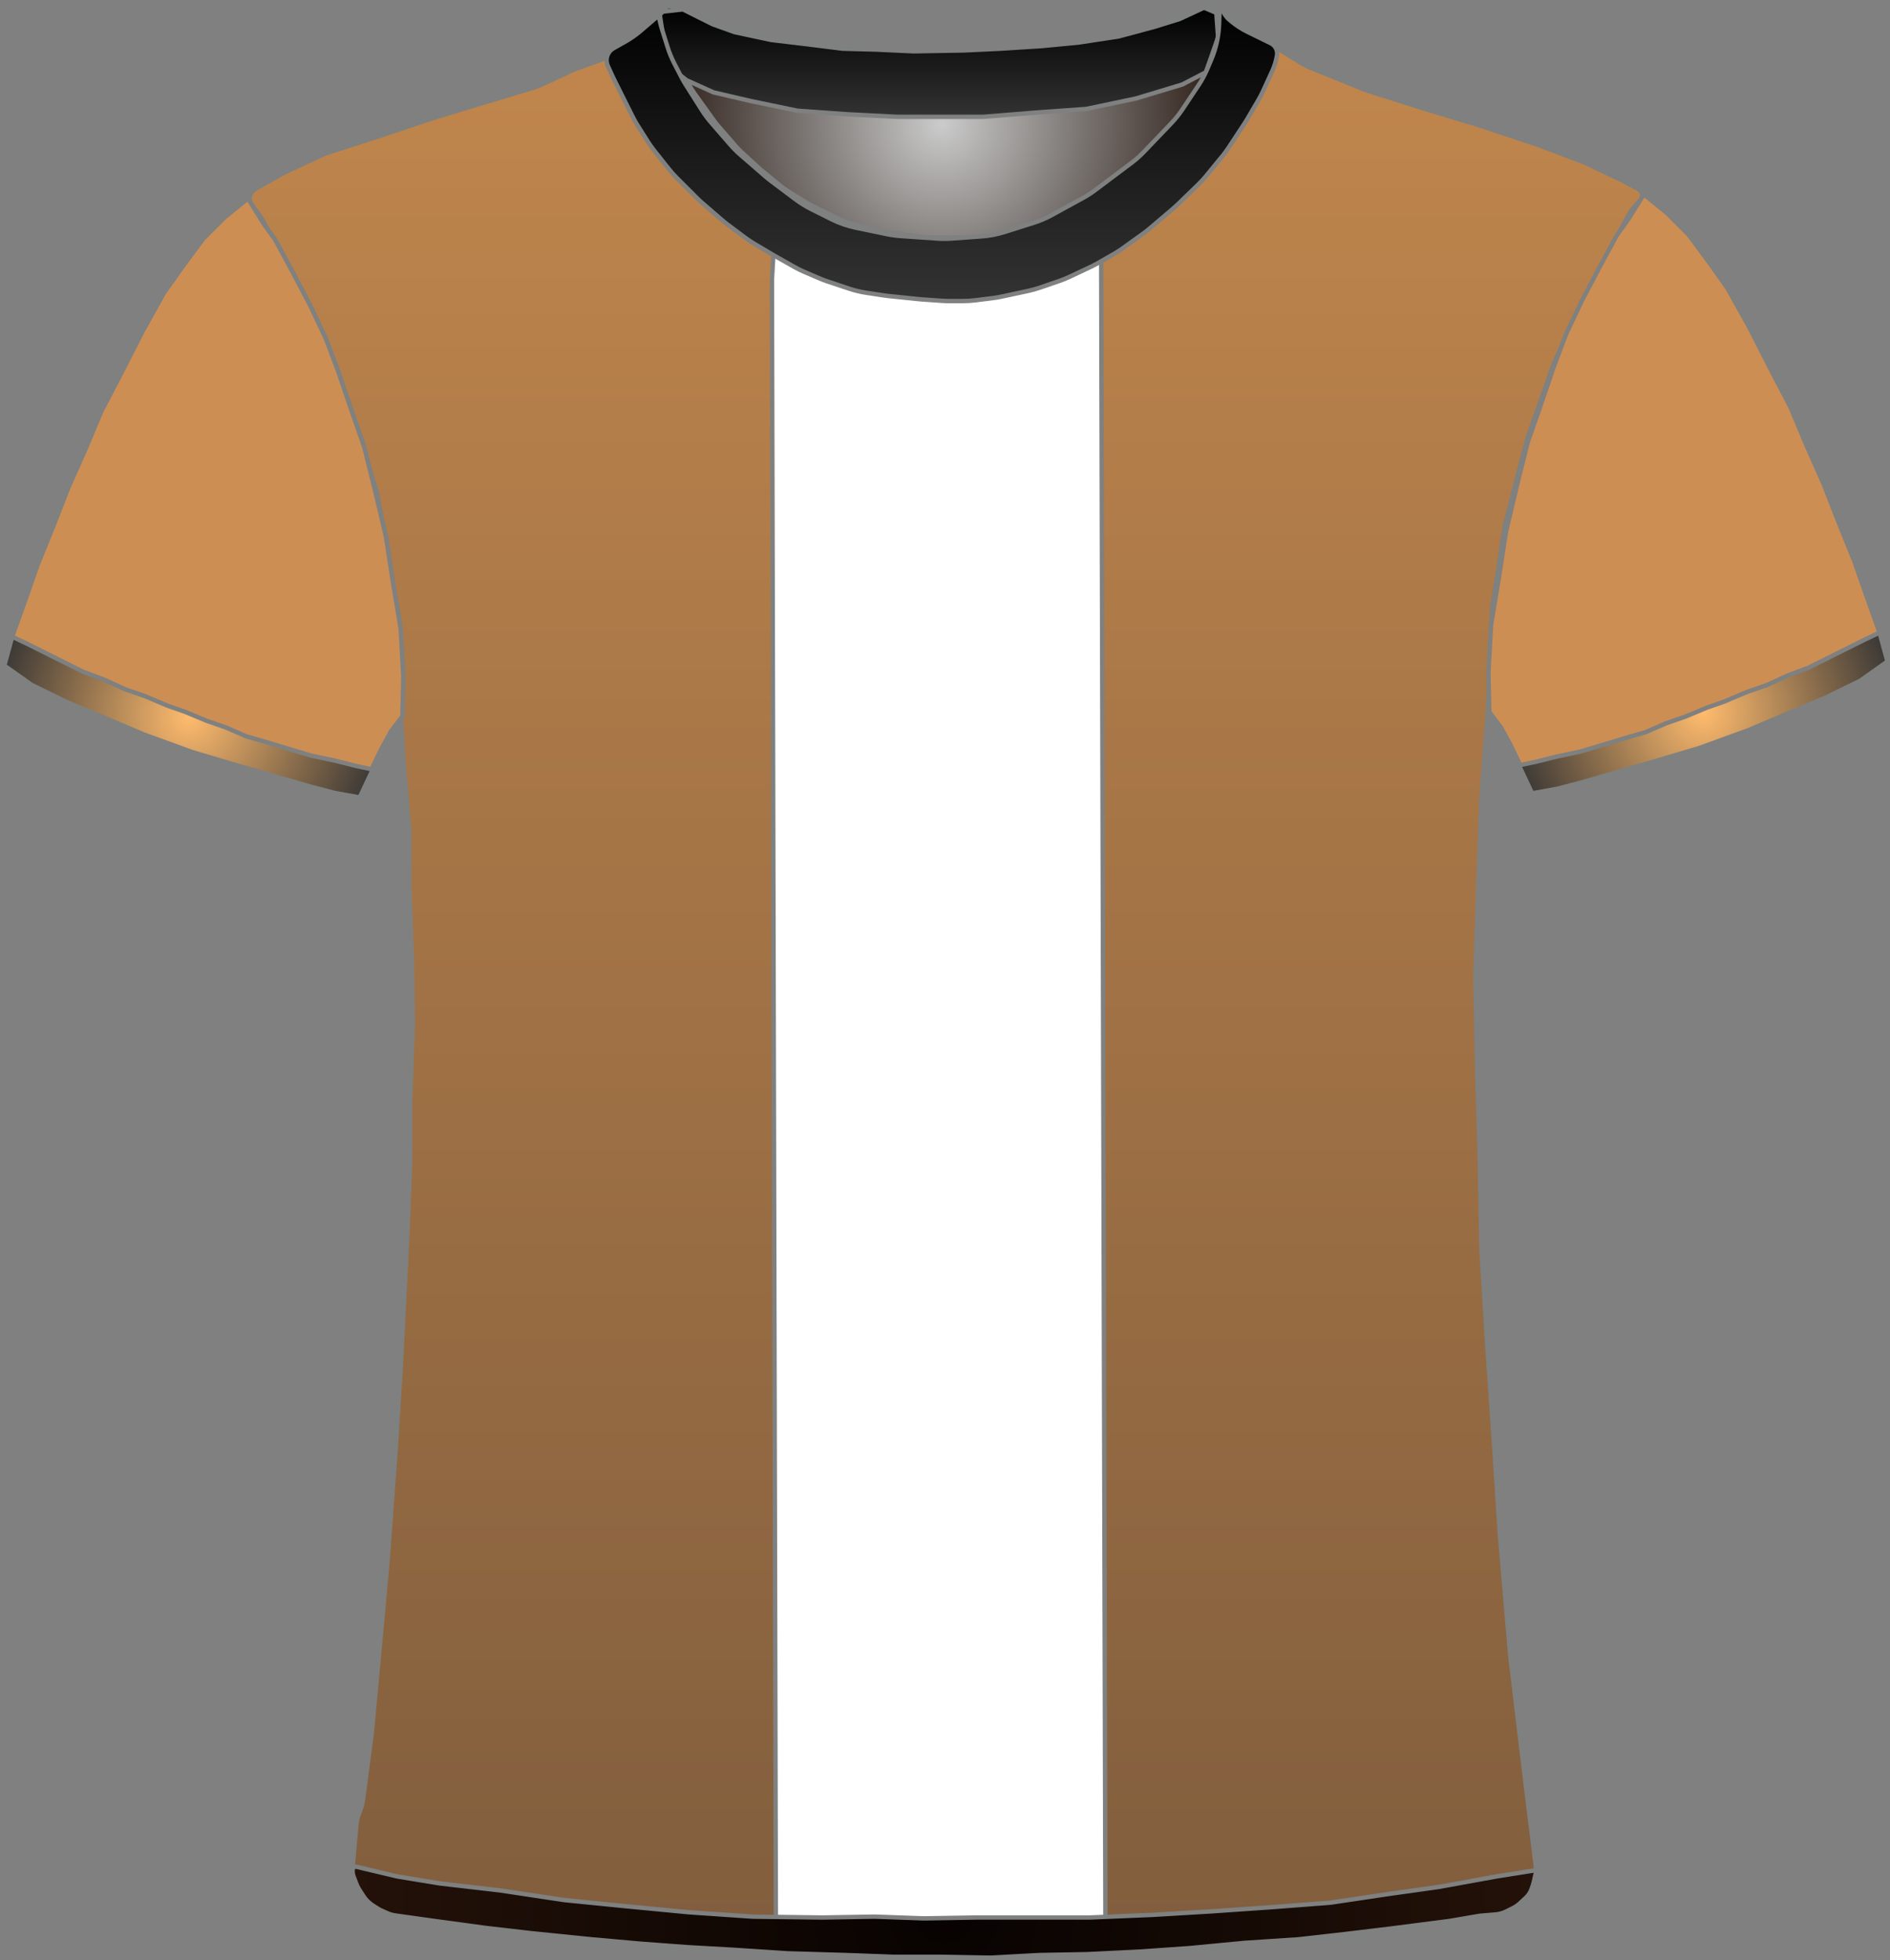 <?xml version="1.0" encoding="UTF-8" standalone="no"?>
<!DOCTYPE svg PUBLIC "-//W3C//DTD SVG 1.1//EN" "http://www.w3.org/Graphics/SVG/1.1/DTD/svg11.dtd">
<svg xmlns:xl="http://www.w3.org/1999/xlink" version="1.1" xmlns="http://www.w3.org/2000/svg" xmlns:dc="http://purl.org/dc/elements/1.1/" viewBox="0 -17 433 449" width="433" height="449">
  <rect x="0" y="-17" width="433" height="449" fill="#808080" stroke="none"/>
  <defs>
    <radialGradient cx="0" cy="0" r="1" id="Gradient" gradientUnits="userSpaceOnUse">
      <stop offset="0" stop-color="#cbcbcb"/>
      <stop offset=".434" stop-color="#7e7976"/>
      <stop offset="1" stop-color="#1e0d05"/>
    </radialGradient>
    <radialGradient id="Obj_Gradient" xl:href="#Gradient" gradientTransform="translate(215.759 11.4) scale(70.263)"/>
    <linearGradient x1="0" x2="1" id="Gradient_2" gradientUnits="userSpaceOnUse">
      <stop offset="0" stop-color="#c2874d"/>
      <stop offset="1" stop-color="#805d3d"/>
    </linearGradient>
    <linearGradient id="Obj_Gradient_2" xl:href="#Gradient_2" gradientTransform="translate(216.703 -14.718) rotate(90) scale(446.118)"/>
    <linearGradient x1="0" x2="1" id="Gradient_3" gradientUnits="userSpaceOnUse">
      <stop offset="0" stop-color="black"/>
      <stop offset="1" stop-color="#333"/>
    </linearGradient>
    <linearGradient id="Obj_Gradient_3" xl:href="#Gradient_3" gradientTransform="translate(46.7 28.446) rotate(90) scale(137.2)"/>
    <radialGradient cx="0" cy="0" r="1" id="Gradient_4" gradientUnits="userSpaceOnUse">
      <stop offset="0" stop-color="#ffbb6d"/>
      <stop offset="1" stop-color="#333"/>
    </radialGradient>
    <radialGradient id="Obj_Gradient_4" xl:href="#Gradient_4" gradientTransform="translate(390.205 146.303) scale(46.037)"/>
    <linearGradient id="Obj_Gradient_5" xl:href="#Gradient_3" gradientTransform="translate(215.059 -15.244) rotate(90) scale(25)"/>
    <radialGradient id="Obj_Gradient_6" xl:href="#Gradient_4" gradientTransform="translate(43.2 147.246) scale(46.037)"/>
    <linearGradient id="Obj_Gradient_7" xl:href="#Gradient_3" gradientTransform="translate(215.787 -15.244) rotate(90) scale(67.199)"/>
    <radialGradient cx="0" cy="0" r="1" id="Gradient_5" gradientUnits="userSpaceOnUse">
      <stop offset="0" stop-color="#070201"/>
      <stop offset="1" stop-color="#241209"/>
    </radialGradient>
    <radialGradient id="Obj_Gradient_8" xl:href="#Gradient_5" gradientTransform="translate(216.33 420.983) scale(135.941)"/>
  </defs>
  <g id="Canvas_5" stroke-opacity="1" stroke-dasharray="none" fill="none" fill-opacity="1" stroke="none">
    <title>Canvas 5</title>
    <g id="Canvas_5_Layer_1">
      <title>Layer 1</title>
      <g id="Graphic_11">
        <path d="M 154.006 -15.41 L 162.171 -12.292 C 163.029 -11.964 163.906 -11.688 164.797 -11.466 L 178.514 -8.036 C 179.676 -7.746 180.858 -7.547 182.051 -7.44 L 199.577 -5.879 C 200.165 -5.826 200.755 -5.796 201.345 -5.789 L 216.824 -5.605 C 217.114 -5.602 217.404 -5.604 217.695 -5.611 L 232.118 -5.986 C 232.479 -5.995 232.839 -6.013 233.199 -6.04 L 247.571 -7.091 C 248.562 -7.164 249.548 -7.3 250.521 -7.5 L 262.094 -9.878 C 263.136 -10.093 264.162 -10.379 265.165 -10.735 L 276.917 -14.91 C 278.007 -15.297 279.21 -14.766 279.659 -13.7 L 279.659 -13.7 C 280.181 -12.46 280.333 -11.095 280.097 -9.771 L 279.916 -8.76 C 279.613 -7.059 279.118 -5.397 278.442 -3.807 L 276.899 -.176 C 276.34 1.139 275.661 2.398 274.868 3.586 L 271.183 9.115 C 270.435 10.236 269.591 11.29 268.659 12.263 L 262.364 18.838 C 261.495 19.744 260.555 20.578 259.55 21.332 L 251.176 27.613 C 250.299 28.27 249.377 28.864 248.416 29.39 L 241.231 33.321 C 239.919 34.039 238.542 34.627 237.116 35.077 L 230.443 37.184 C 228.727 37.726 226.952 38.065 225.156 38.193 L 218.27 38.685 C 217.197 38.762 216.121 38.763 215.049 38.689 L 206.612 38.107 C 205.578 38.036 204.55 37.895 203.535 37.685 L 196.4 36.208 C 194.448 35.804 192.556 35.149 190.774 34.257 L 186.114 31.927 C 184.88 31.31 183.704 30.584 182.6 29.756 L 176.918 25.494 C 176.479 25.165 176.052 24.82 175.637 24.46 L 169.882 19.462 C 169.068 18.755 168.304 17.991 167.597 17.177 L 163.192 12.104 C 162.438 11.236 161.75 10.312 161.134 9.341 L 157.4 3.453 C 157.04 2.885 156.704 2.301 156.395 1.703 L 154.775 -1.43 C 154.166 -2.608 153.659 -3.836 153.262 -5.101 L 151.982 -9.174 C 151.767 -9.858 151.584 -10.551 151.434 -11.251 L 151.359 -11.6 C 151.165 -12.508 151.272 -13.456 151.665 -14.297 L 151.759 -14.5 C 152.154 -15.345 153.134 -15.742 154.006 -15.41 Z" fill="url(#Obj_Gradient)"/>
        <path d="M 154.006 -15.41 L 162.171 -12.292 C 163.029 -11.964 163.906 -11.688 164.797 -11.466 L 178.514 -8.036 C 179.676 -7.746 180.858 -7.547 182.051 -7.44 L 199.577 -5.879 C 200.165 -5.826 200.755 -5.796 201.345 -5.789 L 216.824 -5.605 C 217.114 -5.602 217.404 -5.604 217.695 -5.611 L 232.118 -5.986 C 232.479 -5.995 232.839 -6.013 233.199 -6.04 L 247.571 -7.091 C 248.562 -7.164 249.548 -7.3 250.521 -7.5 L 262.094 -9.878 C 263.136 -10.093 264.162 -10.379 265.165 -10.735 L 276.917 -14.91 C 278.007 -15.297 279.21 -14.766 279.659 -13.7 L 279.659 -13.7 C 280.181 -12.46 280.333 -11.095 280.097 -9.771 L 279.916 -8.76 C 279.613 -7.059 279.118 -5.397 278.442 -3.807 L 276.899 -.176 C 276.34 1.139 275.661 2.398 274.868 3.586 L 271.183 9.115 C 270.435 10.236 269.591 11.29 268.659 12.263 L 262.364 18.838 C 261.495 19.744 260.555 20.578 259.55 21.332 L 251.176 27.613 C 250.299 28.27 249.377 28.864 248.416 29.39 L 241.231 33.321 C 239.919 34.039 238.542 34.627 237.116 35.077 L 230.443 37.184 C 228.727 37.726 226.952 38.065 225.156 38.193 L 218.27 38.685 C 217.197 38.762 216.121 38.763 215.049 38.689 L 206.612 38.107 C 205.578 38.036 204.55 37.895 203.535 37.685 L 196.4 36.208 C 194.448 35.804 192.556 35.149 190.774 34.257 L 186.114 31.927 C 184.88 31.31 183.704 30.584 182.6 29.756 L 176.918 25.494 C 176.479 25.165 176.052 24.82 175.637 24.46 L 169.882 19.462 C 169.068 18.755 168.304 17.991 167.597 17.177 L 163.192 12.104 C 162.438 11.236 161.75 10.312 161.134 9.341 L 157.4 3.453 C 157.04 2.885 156.704 2.301 156.395 1.703 L 154.775 -1.43 C 154.166 -2.608 153.659 -3.836 153.262 -5.101 L 151.982 -9.174 C 151.767 -9.858 151.584 -10.551 151.434 -11.251 L 151.359 -11.6 C 151.165 -12.508 151.272 -13.456 151.665 -14.297 L 151.759 -14.5 C 152.154 -15.345 153.134 -15.742 154.006 -15.41 Z" stroke="#7f8080" stroke-linecap="round" stroke-linejoin="round" stroke-width="1"/>
      </g>
      <g id="Graphic_10">
        <path d="M 89.973 421.264 L 103.716 423.554 C 103.899 423.585 104.083 423.612 104.267 423.636 L 132.621 427.352 C 132.867 427.384 133.115 427.41 133.362 427.431 L 163.605 429.968 C 163.862 429.989 164.12 430.005 164.377 430.014 L 203.308 431.39 C 203.497 431.397 203.685 431.4 203.874 431.4 L 235.341 431.4 C 235.507 431.4 235.674 431.397 235.841 431.392 L 260.875 430.61 C 261.086 430.603 261.296 430.593 261.506 430.578 L 283.553 429.017 C 283.712 429.006 283.87 428.992 284.028 428.976 L 309.288 426.43 C 309.49 426.41 309.691 426.386 309.892 426.358 L 333.685 423.043 C 333.889 423.014 334.092 422.982 334.295 422.946 L 343.491 421.3 C 348.818 420.347 352.469 415.393 351.802 410.023 L 349.595 392.232 C 349.592 392.211 349.589 392.189 349.587 392.168 L 346.023 362.469 C 346.002 362.29 345.983 362.11 345.968 361.93 L 343.605 334.37 C 343.596 334.257 343.587 334.143 343.58 334.029 L 342.193 312.438 C 342.192 312.413 342.19 312.387 342.188 312.362 L 340.596 289.276 C 340.593 289.225 340.589 289.175 340.586 289.124 L 339.41 269.322 C 339.397 269.107 339.389 268.893 339.385 268.678 L 338.992 248.083 C 338.991 248.028 338.99 247.972 338.988 247.917 L 338.393 227.683 C 338.392 227.628 338.39 227.572 338.389 227.517 L 337.999 207.008 C 337.993 206.736 337.995 206.464 338.004 206.193 L 338.59 187.833 C 338.59 187.811 338.591 187.789 338.592 187.767 L 339.38 165.898 C 339.387 165.699 339.398 165.501 339.413 165.303 L 340.97 144.082 C 340.984 143.894 340.994 143.706 341.002 143.517 L 341.756 123.618 C 341.779 123.007 341.837 122.397 341.931 121.792 L 344.67 103.988 C 344.75 103.463 344.857 102.942 344.99 102.428 L 349.618 84.47 C 349.733 84.024 349.868 83.582 350.021 83.147 L 355.741 66.908 C 355.908 66.436 356.096 65.973 356.305 65.519 L 361.837 53.534 C 361.939 53.311 362.047 53.091 362.16 52.874 L 367.522 42.532 C 367.568 42.444 367.614 42.356 367.662 42.269 L 372.878 32.652 C 373.615 31.293 374.565 30.06 375.691 29 L 375.691 29 C 376.366 28.365 376.398 27.302 375.763 26.627 C 375.638 26.495 375.493 26.383 375.333 26.298 L 372.119 24.576 C 371.9 24.459 371.679 24.347 371.455 24.24 L 363.601 20.491 C 363.194 20.297 362.78 20.12 362.358 19.961 L 352.683 16.31 C 352.488 16.237 352.292 16.167 352.094 16.101 L 339.4 11.87 C 339.26 11.823 339.121 11.779 338.98 11.736 L 326.097 7.832 C 326.026 7.811 325.956 7.789 325.885 7.766 L 313.381 3.788 C 312.988 3.663 312.599 3.522 312.216 3.367 L 300.24 -1.493 C 299.409 -1.83 298.607 -2.237 297.844 -2.709 L 288.224 -8.656 C 288.069 -8.752 287.915 -8.851 287.762 -8.952 L 282.872 -12.212 C 281.891 -12.867 281.019 -13.673 280.291 -14.6 L 280.291 -14.6 C 280.185 -14.734 279.991 -14.758 279.856 -14.652 C 279.753 -14.571 279.712 -14.435 279.754 -14.311 L 279.891 -13.9 C 280.35 -12.522 280.455 -11.051 280.195 -9.622 L 279.8 -7.449 C 279.528 -5.957 279.047 -4.512 278.369 -3.156 L 276.836 -.091 C 276.54 .502 276.206 1.077 275.838 1.629 L 272.635 6.434 C 272.206 7.077 271.731 7.688 271.214 8.263 L 266.652 13.332 C 266.611 13.377 266.57 13.423 266.528 13.468 L 260.534 19.976 C 259.906 20.657 259.221 21.283 258.485 21.846 L 253.46 25.688 C 253.014 26.029 252.551 26.347 252.071 26.639 L 245.585 30.594 C 244.923 30.997 244.233 31.352 243.52 31.656 L 236.404 34.684 C 235.597 35.027 234.762 35.304 233.909 35.511 L 229.83 36.5 C 229.005 36.7 228.166 36.834 227.32 36.9 L 221.619 37.35 C 221.201 37.383 220.78 37.4 220.36 37.4 L 213.328 37.4 C 212.571 37.4 211.815 37.346 211.065 37.239 L 203.119 36.104 C 202.634 36.035 202.152 35.943 201.675 35.83 L 195.714 34.41 C 194.569 34.138 193.457 33.739 192.399 33.223 L 186.119 30.156 C 185.634 29.919 185.161 29.657 184.702 29.373 L 180.491 26.758 C 179.891 26.387 179.317 25.975 178.773 25.528 L 174.326 21.876 C 174.103 21.692 173.884 21.502 173.671 21.307 L 169.868 17.821 C 169.417 17.407 168.99 16.968 168.589 16.505 L 164.47 11.753 C 164.151 11.385 163.848 11.002 163.564 10.605 L 159.134 4.436 C 158.639 3.746 158.2 3.019 157.821 2.26 L 155.244 -2.893 C 155.209 -2.964 155.174 -3.036 155.139 -3.108 L 153.891 -5.7 C 153.04 -7.467 152.685 -9.431 152.862 -11.384 L 153.042 -13.367 C 153.066 -13.628 152.873 -13.86 152.611 -13.884 C 152.449 -13.899 152.29 -13.829 152.191 -13.7 L 152.191 -13.7 C 151.527 -12.838 150.747 -12.071 149.873 -11.424 L 145.976 -8.537 C 145.853 -8.446 145.728 -8.356 145.601 -8.268 L 140.979 -5.046 C 139.792 -4.219 138.499 -3.557 137.134 -3.077 L 132.527 -1.459 C 132.036 -1.286 131.555 -1.09 131.083 -.871 L 124.236 2.314 C 123.54 2.637 122.822 2.911 122.086 3.131 L 111.216 6.392 C 111.199 6.397 111.182 6.403 111.166 6.408 L 100.198 9.737 C 100.06 9.779 99.922 9.823 99.786 9.868 L 86.864 14.175 C 86.815 14.192 86.766 14.208 86.717 14.224 L 75.349 17.891 C 74.711 18.097 74.086 18.343 73.478 18.627 L 65.546 22.34 C 65.176 22.513 64.813 22.701 64.457 22.902 L 58.511 26.263 C 57.257 26.971 56.816 28.561 57.524 29.814 C 57.601 29.95 57.69 30.08 57.791 30.2 L 58.655 31.237 C 59.41 32.143 60.062 33.129 60.6 34.179 L 63.678 40.179 C 63.753 40.326 63.831 40.472 63.911 40.617 L 67.866 47.773 C 67.949 47.924 68.03 48.077 68.109 48.231 L 72.217 56.269 C 72.466 56.756 72.69 57.256 72.888 57.766 L 76.371 66.748 C 76.384 66.783 76.398 66.817 76.411 66.852 L 80.008 75.938 C 80.13 76.246 80.242 76.558 80.345 76.873 L 82.967 84.926 C 82.983 84.975 82.999 85.025 83.014 85.075 L 86.086 94.833 C 86.289 95.477 86.451 96.133 86.571 96.798 L 88.556 107.807 C 88.579 107.936 88.601 108.064 88.621 108.193 L 90.327 119.187 C 90.369 119.462 90.405 119.739 90.433 120.016 L 91.321 128.713 C 91.367 129.171 91.394 129.63 91.401 130.091 L 91.586 142.066 C 91.589 142.289 91.597 142.511 91.61 142.733 L 92.38 156.215 C 92.387 156.338 92.396 156.462 92.406 156.585 L 93.739 173.159 C 93.774 173.586 93.791 174.014 93.791 174.443 L 93.791 186.892 C 93.791 187.097 93.795 187.302 93.803 187.507 L 94.383 202.596 C 94.388 202.732 94.392 202.868 94.393 203.004 L 94.586 217.8 C 94.589 218.067 94.586 218.333 94.576 218.6 L 94.002 234.104 C 93.994 234.301 93.991 234.499 93.991 234.696 L 93.991 248.292 C 93.991 248.497 93.987 248.702 93.979 248.907 L 93.394 264.122 C 93.392 264.174 93.39 264.226 93.387 264.278 L 92.592 280.781 C 92.591 280.794 92.59 280.807 92.59 280.819 L 91.795 296.511 C 91.792 296.57 91.789 296.63 91.785 296.689 L 90.596 315.91 C 90.593 315.97 90.589 316.03 90.584 316.09 L 88.801 340.459 C 88.794 340.553 88.787 340.647 88.778 340.74 L 86.992 360.385 C 86.991 360.395 86.99 360.405 86.989 360.415 L 85.219 379.5 C 85.2 379.7 85.178 379.9 85.152 380.099 L 83.191 395.072 C 83.058 396.086 82.789 397.078 82.391 398.02 L 82.391 398.02 C 81.993 398.961 81.745 399.957 81.654 400.975 L 80.891 409.52 C 80.383 415.207 84.341 420.325 89.973 421.264 Z" fill="url(#Obj_Gradient_2)"/>
        <path d="M 89.973 421.264 L 103.716 423.554 C 103.899 423.585 104.083 423.612 104.267 423.636 L 132.621 427.352 C 132.867 427.384 133.115 427.41 133.362 427.431 L 163.605 429.968 C 163.862 429.989 164.12 430.005 164.377 430.014 L 203.308 431.39 C 203.497 431.397 203.685 431.4 203.874 431.4 L 235.341 431.4 C 235.507 431.4 235.674 431.397 235.841 431.392 L 260.875 430.61 C 261.086 430.603 261.296 430.593 261.506 430.578 L 283.553 429.017 C 283.712 429.006 283.87 428.992 284.028 428.976 L 309.288 426.43 C 309.49 426.41 309.691 426.386 309.892 426.358 L 333.685 423.043 C 333.889 423.014 334.092 422.982 334.295 422.946 L 343.491 421.3 C 348.818 420.347 352.469 415.393 351.802 410.023 L 349.595 392.232 C 349.592 392.211 349.589 392.189 349.587 392.168 L 346.023 362.469 C 346.002 362.29 345.983 362.11 345.968 361.93 L 343.605 334.37 C 343.596 334.257 343.587 334.143 343.58 334.029 L 342.193 312.438 C 342.192 312.413 342.19 312.387 342.188 312.362 L 340.596 289.276 C 340.593 289.225 340.589 289.175 340.586 289.124 L 339.41 269.322 C 339.397 269.107 339.389 268.893 339.385 268.678 L 338.992 248.083 C 338.991 248.028 338.99 247.972 338.988 247.917 L 338.393 227.683 C 338.392 227.628 338.39 227.572 338.389 227.517 L 337.999 207.008 C 337.993 206.736 337.995 206.464 338.004 206.193 L 338.59 187.833 C 338.59 187.811 338.591 187.789 338.592 187.767 L 339.38 165.898 C 339.387 165.699 339.398 165.501 339.413 165.303 L 340.97 144.082 C 340.984 143.894 340.994 143.706 341.002 143.517 L 341.756 123.618 C 341.779 123.007 341.837 122.397 341.931 121.792 L 344.67 103.988 C 344.75 103.463 344.857 102.942 344.99 102.428 L 349.618 84.47 C 349.733 84.024 349.868 83.582 350.021 83.147 L 355.741 66.908 C 355.908 66.436 356.096 65.973 356.305 65.519 L 361.837 53.534 C 361.939 53.311 362.047 53.091 362.16 52.874 L 367.522 42.532 C 367.568 42.444 367.614 42.356 367.662 42.269 L 372.878 32.652 C 373.615 31.293 374.565 30.06 375.691 29 L 375.691 29 C 376.366 28.365 376.398 27.302 375.763 26.627 C 375.638 26.495 375.493 26.383 375.333 26.298 L 372.119 24.576 C 371.9 24.459 371.679 24.347 371.455 24.24 L 363.601 20.491 C 363.194 20.297 362.78 20.12 362.358 19.961 L 352.683 16.31 C 352.488 16.237 352.292 16.167 352.094 16.101 L 339.4 11.87 C 339.26 11.823 339.121 11.779 338.98 11.736 L 326.097 7.832 C 326.026 7.811 325.956 7.789 325.885 7.766 L 313.381 3.788 C 312.988 3.663 312.599 3.522 312.216 3.367 L 300.24 -1.493 C 299.409 -1.83 298.607 -2.237 297.844 -2.709 L 288.224 -8.656 C 288.069 -8.752 287.915 -8.851 287.762 -8.952 L 282.872 -12.212 C 281.891 -12.867 281.019 -13.673 280.291 -14.6 L 280.291 -14.6 C 280.185 -14.734 279.991 -14.758 279.856 -14.652 C 279.753 -14.571 279.712 -14.435 279.754 -14.311 L 279.891 -13.9 C 280.35 -12.522 280.455 -11.051 280.195 -9.622 L 279.8 -7.449 C 279.528 -5.957 279.047 -4.512 278.369 -3.156 L 276.836 -.091 C 276.54 .502 276.206 1.077 275.838 1.629 L 272.635 6.434 C 272.206 7.077 271.731 7.688 271.214 8.263 L 266.652 13.332 C 266.611 13.377 266.57 13.423 266.528 13.468 L 260.534 19.976 C 259.906 20.657 259.221 21.283 258.485 21.846 L 253.46 25.688 C 253.014 26.029 252.551 26.347 252.071 26.639 L 245.585 30.594 C 244.923 30.997 244.233 31.352 243.52 31.656 L 236.404 34.684 C 235.597 35.027 234.762 35.304 233.909 35.511 L 229.83 36.5 C 229.005 36.7 228.166 36.834 227.32 36.9 L 221.619 37.35 C 221.201 37.383 220.78 37.4 220.36 37.4 L 213.328 37.4 C 212.571 37.4 211.815 37.346 211.065 37.239 L 203.119 36.104 C 202.634 36.035 202.152 35.943 201.675 35.83 L 195.714 34.41 C 194.569 34.138 193.457 33.739 192.399 33.223 L 186.119 30.156 C 185.634 29.919 185.161 29.657 184.702 29.373 L 180.491 26.758 C 179.891 26.387 179.317 25.975 178.773 25.528 L 174.326 21.876 C 174.103 21.692 173.884 21.502 173.671 21.307 L 169.868 17.821 C 169.417 17.407 168.99 16.968 168.589 16.505 L 164.47 11.753 C 164.151 11.385 163.848 11.002 163.564 10.605 L 159.134 4.436 C 158.639 3.746 158.2 3.019 157.821 2.26 L 155.244 -2.893 C 155.209 -2.964 155.174 -3.036 155.139 -3.108 L 153.891 -5.7 C 153.04 -7.467 152.685 -9.431 152.862 -11.384 L 153.042 -13.367 C 153.066 -13.628 152.873 -13.86 152.611 -13.884 C 152.449 -13.899 152.29 -13.829 152.191 -13.7 L 152.191 -13.7 C 151.527 -12.838 150.747 -12.071 149.873 -11.424 L 145.976 -8.537 C 145.853 -8.446 145.728 -8.356 145.601 -8.268 L 140.979 -5.046 C 139.792 -4.219 138.499 -3.557 137.134 -3.077 L 132.527 -1.459 C 132.036 -1.286 131.555 -1.09 131.083 -.871 L 124.236 2.314 C 123.54 2.637 122.822 2.911 122.086 3.131 L 111.216 6.392 C 111.199 6.397 111.182 6.403 111.166 6.408 L 100.198 9.737 C 100.06 9.779 99.922 9.823 99.786 9.868 L 86.864 14.175 C 86.815 14.192 86.766 14.208 86.717 14.224 L 75.349 17.891 C 74.711 18.097 74.086 18.343 73.478 18.627 L 65.546 22.34 C 65.176 22.513 64.813 22.701 64.457 22.902 L 58.511 26.263 C 57.257 26.971 56.816 28.561 57.524 29.814 C 57.601 29.95 57.69 30.08 57.791 30.2 L 58.655 31.237 C 59.41 32.143 60.062 33.129 60.6 34.179 L 63.678 40.179 C 63.753 40.326 63.831 40.472 63.911 40.617 L 67.866 47.773 C 67.949 47.924 68.03 48.077 68.109 48.231 L 72.217 56.269 C 72.466 56.756 72.69 57.256 72.888 57.766 L 76.371 66.748 C 76.384 66.783 76.398 66.817 76.411 66.852 L 80.008 75.938 C 80.13 76.246 80.242 76.558 80.345 76.873 L 82.967 84.926 C 82.983 84.975 82.999 85.025 83.014 85.075 L 86.086 94.833 C 86.289 95.477 86.451 96.133 86.571 96.798 L 88.556 107.807 C 88.579 107.936 88.601 108.064 88.621 108.193 L 90.327 119.187 C 90.369 119.462 90.405 119.739 90.433 120.016 L 91.321 128.713 C 91.367 129.171 91.394 129.63 91.401 130.091 L 91.586 142.066 C 91.589 142.289 91.597 142.511 91.61 142.733 L 92.38 156.215 C 92.387 156.338 92.396 156.462 92.406 156.585 L 93.739 173.159 C 93.774 173.586 93.791 174.014 93.791 174.443 L 93.791 186.892 C 93.791 187.097 93.795 187.302 93.803 187.507 L 94.383 202.596 C 94.388 202.732 94.392 202.868 94.393 203.004 L 94.586 217.8 C 94.589 218.067 94.586 218.333 94.576 218.6 L 94.002 234.104 C 93.994 234.301 93.991 234.499 93.991 234.696 L 93.991 248.292 C 93.991 248.497 93.987 248.702 93.979 248.907 L 93.394 264.122 C 93.392 264.174 93.39 264.226 93.387 264.278 L 92.592 280.781 C 92.591 280.794 92.59 280.807 92.59 280.819 L 91.795 296.511 C 91.792 296.57 91.789 296.63 91.785 296.689 L 90.596 315.91 C 90.593 315.97 90.589 316.03 90.584 316.09 L 88.801 340.459 C 88.794 340.553 88.787 340.647 88.778 340.74 L 86.992 360.385 C 86.991 360.395 86.99 360.405 86.989 360.415 L 85.219 379.5 C 85.2 379.7 85.178 379.9 85.152 380.099 L 83.191 395.072 C 83.058 396.086 82.789 397.078 82.391 398.02 L 82.391 398.02 C 81.993 398.961 81.745 399.957 81.654 400.975 L 80.891 409.52 C 80.383 415.207 84.341 420.325 89.973 421.264 Z" stroke="#7f8080" stroke-linecap="round" stroke-linejoin="round" stroke-width="1"/>
      </g>
      <g id="Graphic_9">
        <path d="M 1 135.446 L 7.2 139.846 L 15.4 143.846 L 24 147.446 L 33 151.246 L 44 155.246 L 53.4 158.046 L 62.4 160.646 L 71.4 163.246 L 76.8 164.646 L 82.4 165.646 L 84.8 159.846 L 87.4 154.446 L 89.6 150.446 L 92.2 147.046 L 92.4 138.046 L 91.8 127.046 L 90 116.246 L 88.4 105.846 L 85.8 94.846 L 83.4 85.246 L 80.6 77.246 L 77.4 67.846 L 74.6 60.446 L 71 52.846 L 67 45.246 L 63 37.846 L 60.4 34.246 L 56.8 28.446 L 51.4 32.846 L 46.6 37.646 L 42 43.846 L 37.6 50.046 L 32.8 58.646 L 28 68.046 L 23.2 77.246 L 19.6 85.846 L 15.6 94.846 L 12.4 103.046 L 8.6 112.446 L 5.8 120.446 L 2.8 128.846 Z" fill="url(#Obj_Gradient_3)"/>
        <path d="M 1 135.446 L 7.2 139.846 L 15.4 143.846 L 24 147.446 L 33 151.246 L 44 155.246 L 53.4 158.046 L 62.4 160.646 L 71.4 163.246 L 76.8 164.646 L 82.4 165.646 L 84.8 159.846 L 87.4 154.446 L 89.6 150.446 L 92.2 147.046 L 92.4 138.046 L 91.8 127.046 L 90 116.246 L 88.4 105.846 L 85.8 94.846 L 83.4 85.246 L 80.6 77.246 L 77.4 67.846 L 74.6 60.446 L 71 52.846 L 67 45.246 L 63 37.846 L 60.4 34.246 L 56.8 28.446 L 51.4 32.846 L 46.6 37.646 L 42 43.846 L 37.6 50.046 L 32.8 58.646 L 28 68.046 L 23.2 77.246 L 19.6 85.846 L 15.6 94.846 L 12.4 103.046 L 8.6 112.446 L 5.8 120.446 L 2.8 128.846 Z" stroke="#7f8080" stroke-linecap="round" stroke-linejoin="round" stroke-width="1"/>
      </g>
      <g id="Graphic_8">
        <path d="M 432.405 134.503 L 426.205 138.903 L 418.005 142.903 L 409.405 146.503 L 400.405 150.303 L 389.405 154.303 L 380.005 157.103 L 371.005 159.703 L 362.005 162.303 L 356.605 163.703 L 351.005 164.703 L 348.605 158.903 L 346.005 153.503 L 343.805 149.503 L 341.205 146.103 L 341.005 137.103 L 341.605 126.103 L 343.405 115.303 L 345.005 104.903 L 347.605 93.903 L 350.005 84.303 L 352.805 76.303 L 356.005 66.903 L 358.805 59.503 L 362.405 51.903 L 366.405 44.303 L 370.405 36.903 L 373.005 33.303 L 376.605 27.503 L 382.005 31.903 L 386.805 36.703 L 391.405 42.903 L 395.805 49.103 L 400.605 57.703 L 405.405 67.103 L 410.205 76.303 L 413.805 84.903 L 417.805 93.903 L 421.005 102.103 L 424.805 111.503 L 427.605 119.503 L 430.605 127.903 Z" fill="#cd8e54"/>
        <path d="M 432.405 134.503 L 426.205 138.903 L 418.005 142.903 L 409.405 146.503 L 400.405 150.303 L 389.405 154.303 L 380.005 157.103 L 371.005 159.703 L 362.005 162.303 L 356.605 163.703 L 351.005 164.703 L 348.605 158.903 L 346.005 153.503 L 343.805 149.503 L 341.205 146.103 L 341.005 137.103 L 341.605 126.103 L 343.405 115.303 L 345.005 104.903 L 347.605 93.903 L 350.005 84.303 L 352.805 76.303 L 356.005 66.903 L 358.805 59.503 L 362.405 51.903 L 366.405 44.303 L 370.405 36.903 L 373.005 33.303 L 376.605 27.503 L 382.005 31.903 L 386.805 36.703 L 391.405 42.903 L 395.805 49.103 L 400.605 57.703 L 405.405 67.103 L 410.205 76.303 L 413.805 84.903 L 417.805 93.903 L 421.005 102.103 L 424.805 111.503 L 427.605 119.503 L 430.605 127.903 Z" stroke="#7f8080" stroke-linecap="round" stroke-linejoin="round" stroke-width="1"/>
      </g>
      <g id="Graphic_6">
        <path d="M 432.405 134.503 L 426.205 138.903 L 418.005 142.903 L 409.405 146.503 L 400.405 150.303 L 389.405 154.303 L 380.005 157.103 L 371.005 159.703 L 362.005 162.303 L 356.605 163.703 L 351.005 164.703 L 348.005 158.303 L 351.805 157.503 L 356.605 156.303 L 362.205 155.103 L 368.205 153.303 L 372.805 151.903 L 377.005 150.703 L 381.605 148.703 L 386.205 147.103 L 391.005 145.103 L 395.005 143.703 L 400.205 141.503 L 404.805 139.903 L 409.605 137.703 L 414.405 135.903 L 418.405 133.903 L 422.805 131.703 L 427.205 129.503 L 430.605 127.903 Z" fill="url(#Obj_Gradient_4)"/>
        <path d="M 432.405 134.503 L 426.205 138.903 L 418.005 142.903 L 409.405 146.503 L 400.405 150.303 L 389.405 154.303 L 380.005 157.103 L 371.005 159.703 L 362.005 162.303 L 356.605 163.703 L 351.005 164.703 L 348.005 158.303 L 351.805 157.503 L 356.605 156.303 L 362.205 155.103 L 368.205 153.303 L 372.805 151.903 L 377.005 150.703 L 381.605 148.703 L 386.205 147.103 L 391.005 145.103 L 395.005 143.703 L 400.205 141.503 L 404.805 139.903 L 409.605 137.703 L 414.405 135.903 L 418.405 133.903 L 422.805 131.703 L 427.205 129.503 L 430.605 127.903 Z" stroke="#7f8080" stroke-linecap="round" stroke-linejoin="round" stroke-width="1"/>
      </g>
      <g id="Graphic_4">
        <path d="M 151.059 -14.244 L 156.459 -14.844 L 163.259 -11.444 L 168.259 -9.644 L 176.659 -7.844 L 185.059 -6.844 L 193.059 -5.844 L 200.659 -5.644 L 209.259 -5.244 L 220.859 -5.444 L 229.259 -5.844 L 238.659 -6.444 L 247.059 -7.244 L 256.259 -8.644 L 264.459 -10.844 L 270.259 -12.644 L 275.859 -15.244 L 278.659 -14.044 L 279.059 -8.444 L 276.259 -.444 L 270.859 2.356 L 260.259 5.556 L 248.859 7.956 L 237.659 8.756 L 225.259 9.756 L 214.859 9.756 L 205.459 9.756 L 193.859 9.156 L 182.659 8.356 L 172.059 6.156 L 163.459 4.156 L 157.259 1.356 L 155.259 -.244 L 152.059 -7.844 Z" fill="url(#Obj_Gradient_5)"/>
        <path d="M 151.059 -14.244 L 156.459 -14.844 L 163.259 -11.444 L 168.259 -9.644 L 176.659 -7.844 L 185.059 -6.844 L 193.059 -5.844 L 200.659 -5.644 L 209.259 -5.244 L 220.859 -5.444 L 229.259 -5.844 L 238.659 -6.444 L 247.059 -7.244 L 256.259 -8.644 L 264.459 -10.844 L 270.259 -12.644 L 275.859 -15.244 L 278.659 -14.044 L 279.059 -8.444 L 276.259 -.444 L 270.859 2.356 L 260.259 5.556 L 248.859 7.956 L 237.659 8.756 L 225.259 9.756 L 214.859 9.756 L 205.459 9.756 L 193.859 9.156 L 182.659 8.356 L 172.059 6.156 L 163.459 4.156 L 157.259 1.356 L 155.259 -.244 L 152.059 -7.844 Z" stroke="#7f8080" stroke-linecap="round" stroke-linejoin="round" stroke-width="1"/>
      </g>
      <g id="Graphic_12">
        <path d="M 1 135.446 L 7.2 139.846 L 15.4 143.846 L 24 147.446 L 33 151.246 L 44 155.246 L 53.4 158.046 L 62.4 160.646 L 71.4 163.246 L 76.8 164.646 L 82.4 165.646 L 84.8 159.846 L 87.4 154.446 L 89.6 150.446 L 92.2 147.046 L 92.4 138.046 L 91.8 127.046 L 90 116.246 L 88.4 105.846 L 85.8 94.846 L 83.4 85.246 L 80.6 77.246 L 77.4 67.846 L 74.6 60.446 L 71 52.846 L 67 45.246 L 63 37.846 L 60.4 34.246 L 56.8 28.446 L 51.4 32.846 L 46.6 37.646 L 42 43.846 L 37.6 50.046 L 32.8 58.646 L 28 68.046 L 23.2 77.246 L 19.6 85.846 L 15.6 94.846 L 12.4 103.046 L 8.6 112.446 L 5.8 120.446 L 2.8 128.846 Z" fill="#cd8e54"/>
        <path d="M 1 135.446 L 7.2 139.846 L 15.4 143.846 L 24 147.446 L 33 151.246 L 44 155.246 L 53.4 158.046 L 62.4 160.646 L 71.4 163.246 L 76.8 164.646 L 82.4 165.646 L 84.8 159.846 L 87.4 154.446 L 89.6 150.446 L 92.2 147.046 L 92.4 138.046 L 91.8 127.046 L 90 116.246 L 88.4 105.846 L 85.8 94.846 L 83.4 85.246 L 80.6 77.246 L 77.4 67.846 L 74.6 60.446 L 71 52.846 L 67 45.246 L 63 37.846 L 60.4 34.246 L 56.8 28.446 L 51.4 32.846 L 46.6 37.646 L 42 43.846 L 37.6 50.046 L 32.8 58.646 L 28 68.046 L 23.2 77.246 L 19.6 85.846 L 15.6 94.846 L 12.4 103.046 L 8.6 112.446 L 5.8 120.446 L 2.8 128.846 Z" stroke="#7f8080" stroke-linecap="round" stroke-linejoin="round" stroke-width="1"/>
      </g>
      <g id="Graphic_7">
        <path d="M 1 135.446 L 7.2 139.846 L 15.4 143.846 L 24 147.446 L 33 151.246 L 44 155.246 L 53.4 158.046 L 62.4 160.646 L 71.4 163.246 L 76.8 164.646 L 82.4 165.646 L 85.4 159.246 L 81.6 158.446 L 76.8 157.246 L 71.2 156.046 L 65.2 154.246 L 60.6 152.846 L 56.4 151.646 L 51.8 149.646 L 47.2 148.046 L 42.4 146.046 L 38.4 144.646 L 33.2 142.446 L 28.6 140.846 L 23.8 138.646 L 19 136.846 L 15 134.846 L 10.6 132.646 L 6.2 130.446 L 2.8 128.846 Z" fill="url(#Obj_Gradient_6)"/>
        <path d="M 1 135.446 L 7.2 139.846 L 15.4 143.846 L 24 147.446 L 33 151.246 L 44 155.246 L 53.4 158.046 L 62.4 160.646 L 71.4 163.246 L 76.8 164.646 L 82.4 165.646 L 85.4 159.246 L 81.6 158.446 L 76.8 157.246 L 71.2 156.046 L 65.2 154.246 L 60.6 152.846 L 56.4 151.646 L 51.8 149.646 L 47.2 148.046 L 42.4 146.046 L 38.4 144.646 L 33.2 142.446 L 28.6 140.846 L 23.8 138.646 L 19 136.846 L 15 134.846 L 10.6 132.646 L 6.2 130.446 L 2.8 128.846 Z" stroke="#7f8080" stroke-linecap="round" stroke-linejoin="round" stroke-width="1"/>
      </g>
      <g id="Graphic_13">
        <path d="M 177.766 428.8 L 204.266 431.3 L 225.766 429.8 L 244.766 429.8 L 253.266 428.8 L 252.266 38.8 L 216.766 44.8 L 177.266 39.8 L 176.852 47.076 Z" fill="white"/>
        <path d="M 177.766 428.8 L 204.266 431.3 L 225.766 429.8 L 244.766 429.8 L 253.266 428.8 L 252.266 38.8 L 216.766 44.8 L 177.266 39.8 L 176.852 47.076 Z" stroke="#7f8080" stroke-linecap="round" stroke-linejoin="round" stroke-width="1"/>
      </g>
      <g id="Graphic_5">
        <path d="M 151.572 -14.036 L 146.843 -9.983 C 145.693 -8.997 144.448 -8.127 143.126 -7.386 L 140.6 -5.968 C 139.164 -5.163 138.584 -3.394 139.262 -1.895 L 140.28 .352 C 140.402 .62 140.528 .887 140.66 1.15 L 144.949 9.729 C 145.291 10.412 145.667 11.078 146.075 11.725 L 148.401 15.408 C 148.842 16.105 149.319 16.778 149.832 17.424 L 153.243 21.722 C 153.789 22.41 154.374 23.066 154.995 23.687 L 159.661 28.353 C 160.062 28.754 160.477 29.14 160.907 29.51 L 165.47 33.444 C 165.865 33.784 166.271 34.111 166.688 34.424 L 170.663 37.405 C 171.329 37.904 172.021 38.367 172.737 38.792 L 176.87 41.241 C 176.998 41.317 177.127 41.391 177.257 41.465 L 181.954 44.127 C 182.692 44.545 183.453 44.922 184.233 45.257 L 187.783 46.778 C 188.369 47.029 188.965 47.256 189.57 47.457 L 194.588 49.13 C 195.835 49.546 197.116 49.854 198.416 50.051 L 202.515 50.672 C 202.88 50.727 203.246 50.774 203.613 50.811 L 210.495 51.517 C 210.74 51.542 210.985 51.563 211.231 51.581 L 215.758 51.898 C 216.294 51.936 216.831 51.955 217.368 51.955 L 220.63 51.955 C 221.584 51.955 222.537 51.895 223.483 51.777 L 227.472 51.279 C 228.132 51.196 228.788 51.085 229.438 50.946 L 235.52 49.642 C 236.414 49.451 237.296 49.206 238.161 48.91 L 242.67 47.364 C 243.464 47.091 244.243 46.775 245.003 46.418 L 249.837 44.143 C 250.387 43.884 250.927 43.604 251.455 43.302 L 255.222 41.149 C 255.915 40.753 256.587 40.321 257.235 39.856 L 261.911 36.495 C 262.412 36.135 262.898 35.755 263.368 35.356 L 268.689 30.841 C 269.071 30.517 269.443 30.18 269.803 29.832 L 274.502 25.284 C 275.142 24.665 275.745 24.009 276.309 23.321 L 280.102 18.684 C 280.609 18.065 281.083 17.42 281.522 16.751 L 285.139 11.247 C 285.355 10.919 285.562 10.585 285.76 10.247 L 288.283 5.943 C 288.669 5.285 289.022 4.607 289.341 3.914 L 291.459 -.697 C 291.992 -1.857 292.363 -3.085 292.562 -4.345 L 292.562 -4.345 C 292.741 -5.475 292.161 -6.588 291.134 -7.09 L 285.841 -9.678 C 284.526 -10.321 283.292 -11.115 282.162 -12.045 L 281.756 -12.38 C 280.912 -13.075 280.289 -14.001 279.962 -15.045 L 279.962 -15.045 C 279.916 -15.195 279.757 -15.278 279.608 -15.231 C 279.492 -15.195 279.413 -15.09 279.409 -14.97 L 279.3 -11.547 C 279.209 -8.704 278.592 -5.902 277.479 -3.284 L 276.602 -1.221 C 276.043 .093 275.364 1.353 274.572 2.541 L 270.886 8.07 C 270.138 9.191 269.294 10.244 268.362 11.218 L 262.067 17.792 C 261.199 18.699 260.258 19.533 259.254 20.286 L 250.879 26.568 C 250.002 27.225 249.08 27.819 248.119 28.345 L 240.934 32.276 C 239.623 32.993 238.245 33.581 236.82 34.031 L 230.147 36.139 C 228.43 36.681 226.655 37.02 224.859 37.148 L 217.973 37.64 C 216.901 37.716 215.824 37.718 214.752 37.644 L 206.315 37.062 C 205.281 36.991 204.253 36.849 203.238 36.639 L 196.103 35.163 C 194.151 34.759 192.26 34.103 190.477 33.212 L 185.817 30.882 C 184.583 30.265 183.407 29.538 182.303 28.71 L 176.621 24.449 C 176.182 24.12 175.755 23.775 175.34 23.415 L 169.585 18.417 C 168.771 17.71 168.007 16.946 167.3 16.132 L 162.895 11.059 C 162.141 10.191 161.453 9.267 160.837 8.296 L 157.103 2.408 C 156.743 1.839 156.407 1.255 156.098 .657 L 154.478 -2.475 C 153.869 -3.653 153.363 -4.881 152.965 -6.146 L 151.685 -10.22 C 151.47 -10.903 151.287 -11.596 151.137 -12.296 L 150.912 -13.348 C 150.827 -13.745 151.053 -14.143 151.438 -14.273 L 151.438 -14.273 C 151.51 -14.297 151.589 -14.258 151.613 -14.186 C 151.631 -14.132 151.615 -14.073 151.572 -14.036 Z" fill="url(#Obj_Gradient_7)"/>
        <path d="M 151.572 -14.036 L 146.843 -9.983 C 145.693 -8.997 144.448 -8.127 143.126 -7.386 L 140.6 -5.968 C 139.164 -5.163 138.584 -3.394 139.262 -1.895 L 140.28 .352 C 140.402 .62 140.528 .887 140.66 1.15 L 144.949 9.729 C 145.291 10.412 145.667 11.078 146.075 11.725 L 148.401 15.408 C 148.842 16.105 149.319 16.778 149.832 17.424 L 153.243 21.722 C 153.789 22.41 154.374 23.066 154.995 23.687 L 159.661 28.353 C 160.062 28.754 160.477 29.14 160.907 29.51 L 165.47 33.444 C 165.865 33.784 166.271 34.111 166.688 34.424 L 170.663 37.405 C 171.329 37.904 172.021 38.367 172.737 38.792 L 176.87 41.241 C 176.998 41.317 177.127 41.391 177.257 41.465 L 181.954 44.127 C 182.692 44.545 183.453 44.922 184.233 45.257 L 187.783 46.778 C 188.369 47.029 188.965 47.256 189.57 47.457 L 194.588 49.13 C 195.835 49.546 197.116 49.854 198.416 50.051 L 202.515 50.672 C 202.88 50.727 203.246 50.774 203.613 50.811 L 210.495 51.517 C 210.74 51.542 210.985 51.563 211.231 51.581 L 215.758 51.898 C 216.294 51.936 216.831 51.955 217.368 51.955 L 220.63 51.955 C 221.584 51.955 222.537 51.895 223.483 51.777 L 227.472 51.279 C 228.132 51.196 228.788 51.085 229.438 50.946 L 235.52 49.642 C 236.414 49.451 237.296 49.206 238.161 48.91 L 242.67 47.364 C 243.464 47.091 244.243 46.775 245.003 46.418 L 249.837 44.143 C 250.387 43.884 250.927 43.604 251.455 43.302 L 255.222 41.149 C 255.915 40.753 256.587 40.321 257.235 39.856 L 261.911 36.495 C 262.412 36.135 262.898 35.755 263.368 35.356 L 268.689 30.841 C 269.071 30.517 269.443 30.18 269.803 29.832 L 274.502 25.284 C 275.142 24.665 275.745 24.009 276.309 23.321 L 280.102 18.684 C 280.609 18.065 281.083 17.42 281.522 16.751 L 285.139 11.247 C 285.355 10.919 285.562 10.585 285.76 10.247 L 288.283 5.943 C 288.669 5.285 289.022 4.607 289.341 3.914 L 291.459 -.697 C 291.992 -1.857 292.363 -3.085 292.562 -4.345 L 292.562 -4.345 C 292.741 -5.475 292.161 -6.588 291.134 -7.09 L 285.841 -9.678 C 284.526 -10.321 283.292 -11.115 282.162 -12.045 L 281.756 -12.38 C 280.912 -13.075 280.289 -14.001 279.962 -15.045 L 279.962 -15.045 C 279.916 -15.195 279.757 -15.278 279.608 -15.231 C 279.492 -15.195 279.413 -15.09 279.409 -14.97 L 279.3 -11.547 C 279.209 -8.704 278.592 -5.902 277.479 -3.284 L 276.602 -1.221 C 276.043 .093 275.364 1.353 274.572 2.541 L 270.886 8.07 C 270.138 9.191 269.294 10.244 268.362 11.218 L 262.067 17.792 C 261.199 18.699 260.258 19.533 259.254 20.286 L 250.879 26.568 C 250.002 27.225 249.08 27.819 248.119 28.345 L 240.934 32.276 C 239.623 32.993 238.245 33.581 236.82 34.031 L 230.147 36.139 C 228.43 36.681 226.655 37.02 224.859 37.148 L 217.973 37.64 C 216.901 37.716 215.824 37.718 214.752 37.644 L 206.315 37.062 C 205.281 36.991 204.253 36.849 203.238 36.639 L 196.103 35.163 C 194.151 34.759 192.26 34.103 190.477 33.212 L 185.817 30.882 C 184.583 30.265 183.407 29.538 182.303 28.71 L 176.621 24.449 C 176.182 24.12 175.755 23.775 175.34 23.415 L 169.585 18.417 C 168.771 17.71 168.007 16.946 167.3 16.132 L 162.895 11.059 C 162.141 10.191 161.453 9.267 160.837 8.296 L 157.103 2.408 C 156.743 1.839 156.407 1.255 156.098 .657 L 154.478 -2.475 C 153.869 -3.653 153.363 -4.881 152.965 -6.146 L 151.685 -10.22 C 151.47 -10.903 151.287 -11.596 151.137 -12.296 L 150.912 -13.348 C 150.827 -13.745 151.053 -14.143 151.438 -14.273 L 151.438 -14.273 C 151.51 -14.297 151.589 -14.258 151.613 -14.186 C 151.631 -14.132 151.615 -14.073 151.572 -14.036 Z" stroke="#7f8080" stroke-linecap="round" stroke-linejoin="round" stroke-width="1"/>
      </g>
      <g id="Graphic_3">
        <path d="M 80.813 411.2 L 80.813 411.2 C 80.748 411.726 80.81 412.259 80.996 412.755 L 81.647 414.491 C 81.824 414.962 82.051 415.413 82.325 415.836 L 83.292 417.332 C 83.833 418.168 84.546 418.879 85.384 419.417 L 86.462 420.11 C 86.762 420.303 87.077 420.473 87.403 420.618 L 88.72 421.204 C 89.317 421.469 89.947 421.649 90.594 421.74 L 99.604 423.001 C 99.614 423.003 99.624 423.004 99.634 423.005 L 111.35 424.594 C 111.396 424.6 111.442 424.606 111.488 424.611 L 121.771 425.798 C 121.803 425.801 121.835 425.805 121.867 425.808 L 135.577 427.199 C 135.605 427.202 135.633 427.205 135.661 427.207 L 146.767 428.199 C 146.802 428.202 146.837 428.205 146.872 428.207 L 157.558 428.999 C 157.599 429.002 157.639 429.005 157.68 429.007 L 168.188 429.602 C 168.209 429.603 168.23 429.604 168.25 429.605 L 180.293 430.395 C 180.377 430.401 180.461 430.405 180.545 430.407 L 193.993 430.803 C 194.01 430.803 194.028 430.804 194.046 430.804 L 204.69 431.199 C 204.776 431.202 204.862 431.203 204.949 431.203 L 215.558 431.203 C 215.599 431.203 215.64 431.204 215.681 431.204 L 226.767 431.399 C 226.935 431.402 227.103 431.399 227.271 431.39 L 237.892 430.81 C 237.977 430.806 238.062 430.803 238.146 430.801 L 248.911 430.605 C 248.983 430.604 249.055 430.602 249.127 430.598 L 261.146 430.007 C 261.195 430.005 261.244 430.002 261.292 429.998 L 272.532 429.209 C 272.59 429.205 272.648 429.201 272.706 429.195 L 285.116 428.013 C 285.185 428.007 285.254 428.001 285.322 427.997 L 297.254 427.214 C 297.364 427.207 297.474 427.197 297.584 427.185 L 307.996 426.006 C 308.011 426.004 308.027 426.002 308.043 426.001 L 317.99 424.807 C 318.01 424.805 318.029 424.802 318.048 424.8 L 331.884 423.022 C 331.981 423.01 332.078 422.995 332.175 422.978 L 338.728 421.855 C 338.929 421.821 339.132 421.795 339.335 421.778 L 342.567 421.511 C 343.456 421.438 344.323 421.195 345.121 420.796 L 346.608 420.053 C 347.208 419.752 347.762 419.367 348.253 418.909 L 349.589 417.663 C 350.195 417.097 350.651 416.387 350.913 415.6 L 351.208 414.716 C 351.278 414.505 351.338 414.292 351.388 414.076 L 351.858 412.041 C 351.893 411.888 351.86 411.728 351.766 411.602 L 351.766 411.602 C 351.676 411.48 351.525 411.418 351.375 411.442 L 342.896 412.791 C 342.845 412.799 342.794 412.808 342.743 412.817 L 329.758 415.178 C 329.666 415.195 329.572 415.21 329.479 415.223 L 318.249 416.799 C 318.229 416.802 318.209 416.805 318.189 416.808 L 305.066 418.766 C 304.902 418.791 304.736 418.81 304.57 418.823 L 291.845 419.801 C 291.828 419.803 291.811 419.804 291.793 419.805 L 277.453 420.801 C 277.43 420.803 277.408 420.804 277.385 420.805 L 264.082 421.6 C 264.04 421.602 263.998 421.604 263.956 421.606 L 249.765 422.197 C 249.668 422.201 249.571 422.203 249.473 422.203 L 223.678 422.203 C 223.639 422.203 223.6 422.204 223.561 422.204 L 211.803 422.4 C 211.68 422.402 211.558 422.401 211.436 422.397 L 200.602 422.01 C 200.48 422.006 200.358 422.004 200.236 422.006 L 188.521 422.202 C 188.453 422.203 188.385 422.203 188.317 422.202 L 172.615 422.006 C 172.484 422.004 172.354 421.999 172.224 421.99 L 157.914 421.01 C 157.851 421.005 157.788 421 157.724 420.994 L 143.233 419.605 C 143.224 419.604 143.214 419.603 143.205 419.602 L 129.393 418.221 C 129.277 418.209 129.162 418.195 129.047 418.177 L 114.737 416.021 C 114.659 416.009 114.58 415.999 114.501 415.99 L 100.981 414.422 C 100.873 414.41 100.766 414.395 100.659 414.377 L 91.267 412.844 C 91.102 412.817 90.938 412.784 90.775 412.745 L 81.698 410.587 C 81.309 410.494 80.92 410.734 80.827 411.122 C 80.821 411.148 80.816 411.174 80.813 411.2 Z" fill="url(#Obj_Gradient_8)"/>
        <path d="M 80.813 411.2 L 80.813 411.2 C 80.748 411.726 80.81 412.259 80.996 412.755 L 81.647 414.491 C 81.824 414.962 82.051 415.413 82.325 415.836 L 83.292 417.332 C 83.833 418.168 84.546 418.879 85.384 419.417 L 86.462 420.11 C 86.762 420.303 87.077 420.473 87.403 420.618 L 88.72 421.204 C 89.317 421.469 89.947 421.649 90.594 421.74 L 99.604 423.001 C 99.614 423.003 99.624 423.004 99.634 423.005 L 111.35 424.594 C 111.396 424.6 111.442 424.606 111.488 424.611 L 121.771 425.798 C 121.803 425.801 121.835 425.805 121.867 425.808 L 135.577 427.199 C 135.605 427.202 135.633 427.205 135.661 427.207 L 146.767 428.199 C 146.802 428.202 146.837 428.205 146.872 428.207 L 157.558 428.999 C 157.599 429.002 157.639 429.005 157.68 429.007 L 168.188 429.602 C 168.209 429.603 168.23 429.604 168.25 429.605 L 180.293 430.395 C 180.377 430.401 180.461 430.405 180.545 430.407 L 193.993 430.803 C 194.01 430.803 194.028 430.804 194.046 430.804 L 204.69 431.199 C 204.776 431.202 204.862 431.203 204.949 431.203 L 215.558 431.203 C 215.599 431.203 215.64 431.204 215.681 431.204 L 226.767 431.399 C 226.935 431.402 227.103 431.399 227.271 431.39 L 237.892 430.81 C 237.977 430.806 238.062 430.803 238.146 430.801 L 248.911 430.605 C 248.983 430.604 249.055 430.602 249.127 430.598 L 261.146 430.007 C 261.195 430.005 261.244 430.002 261.292 429.998 L 272.532 429.209 C 272.59 429.205 272.648 429.201 272.706 429.195 L 285.116 428.013 C 285.185 428.007 285.254 428.001 285.322 427.997 L 297.254 427.214 C 297.364 427.207 297.474 427.197 297.584 427.185 L 307.996 426.006 C 308.011 426.004 308.027 426.002 308.043 426.001 L 317.99 424.807 C 318.01 424.805 318.029 424.802 318.048 424.8 L 331.884 423.022 C 331.981 423.01 332.078 422.995 332.175 422.978 L 338.728 421.855 C 338.929 421.821 339.132 421.795 339.335 421.778 L 342.567 421.511 C 343.456 421.438 344.323 421.195 345.121 420.796 L 346.608 420.053 C 347.208 419.752 347.762 419.367 348.253 418.909 L 349.589 417.663 C 350.195 417.097 350.651 416.387 350.913 415.6 L 351.208 414.716 C 351.278 414.505 351.338 414.292 351.388 414.076 L 351.858 412.041 C 351.893 411.888 351.86 411.728 351.766 411.602 L 351.766 411.602 C 351.676 411.48 351.525 411.418 351.375 411.442 L 342.896 412.791 C 342.845 412.799 342.794 412.808 342.743 412.817 L 329.758 415.178 C 329.666 415.195 329.572 415.21 329.479 415.223 L 318.249 416.799 C 318.229 416.802 318.209 416.805 318.189 416.808 L 305.066 418.766 C 304.902 418.791 304.736 418.81 304.57 418.823 L 291.845 419.801 C 291.828 419.803 291.811 419.804 291.793 419.805 L 277.453 420.801 C 277.43 420.803 277.408 420.804 277.385 420.805 L 264.082 421.6 C 264.04 421.602 263.998 421.604 263.956 421.606 L 249.765 422.197 C 249.668 422.201 249.571 422.203 249.473 422.203 L 223.678 422.203 C 223.639 422.203 223.6 422.204 223.561 422.204 L 211.803 422.4 C 211.68 422.402 211.558 422.401 211.436 422.397 L 200.602 422.01 C 200.48 422.006 200.358 422.004 200.236 422.006 L 188.521 422.202 C 188.453 422.203 188.385 422.203 188.317 422.202 L 172.615 422.006 C 172.484 422.004 172.354 421.999 172.224 421.99 L 157.914 421.01 C 157.851 421.005 157.788 421 157.724 420.994 L 143.233 419.605 C 143.224 419.604 143.214 419.603 143.205 419.602 L 129.393 418.221 C 129.277 418.209 129.162 418.195 129.047 418.177 L 114.737 416.021 C 114.659 416.009 114.58 415.999 114.501 415.99 L 100.981 414.422 C 100.873 414.41 100.766 414.395 100.659 414.377 L 91.267 412.844 C 91.102 412.817 90.938 412.784 90.775 412.745 L 81.698 410.587 C 81.309 410.494 80.92 410.734 80.827 411.122 C 80.821 411.148 80.816 411.174 80.813 411.2 Z" stroke="#7f8080" stroke-linecap="round" stroke-linejoin="round" stroke-width="1"/>
      </g>
    </g>
  </g>
</svg>
